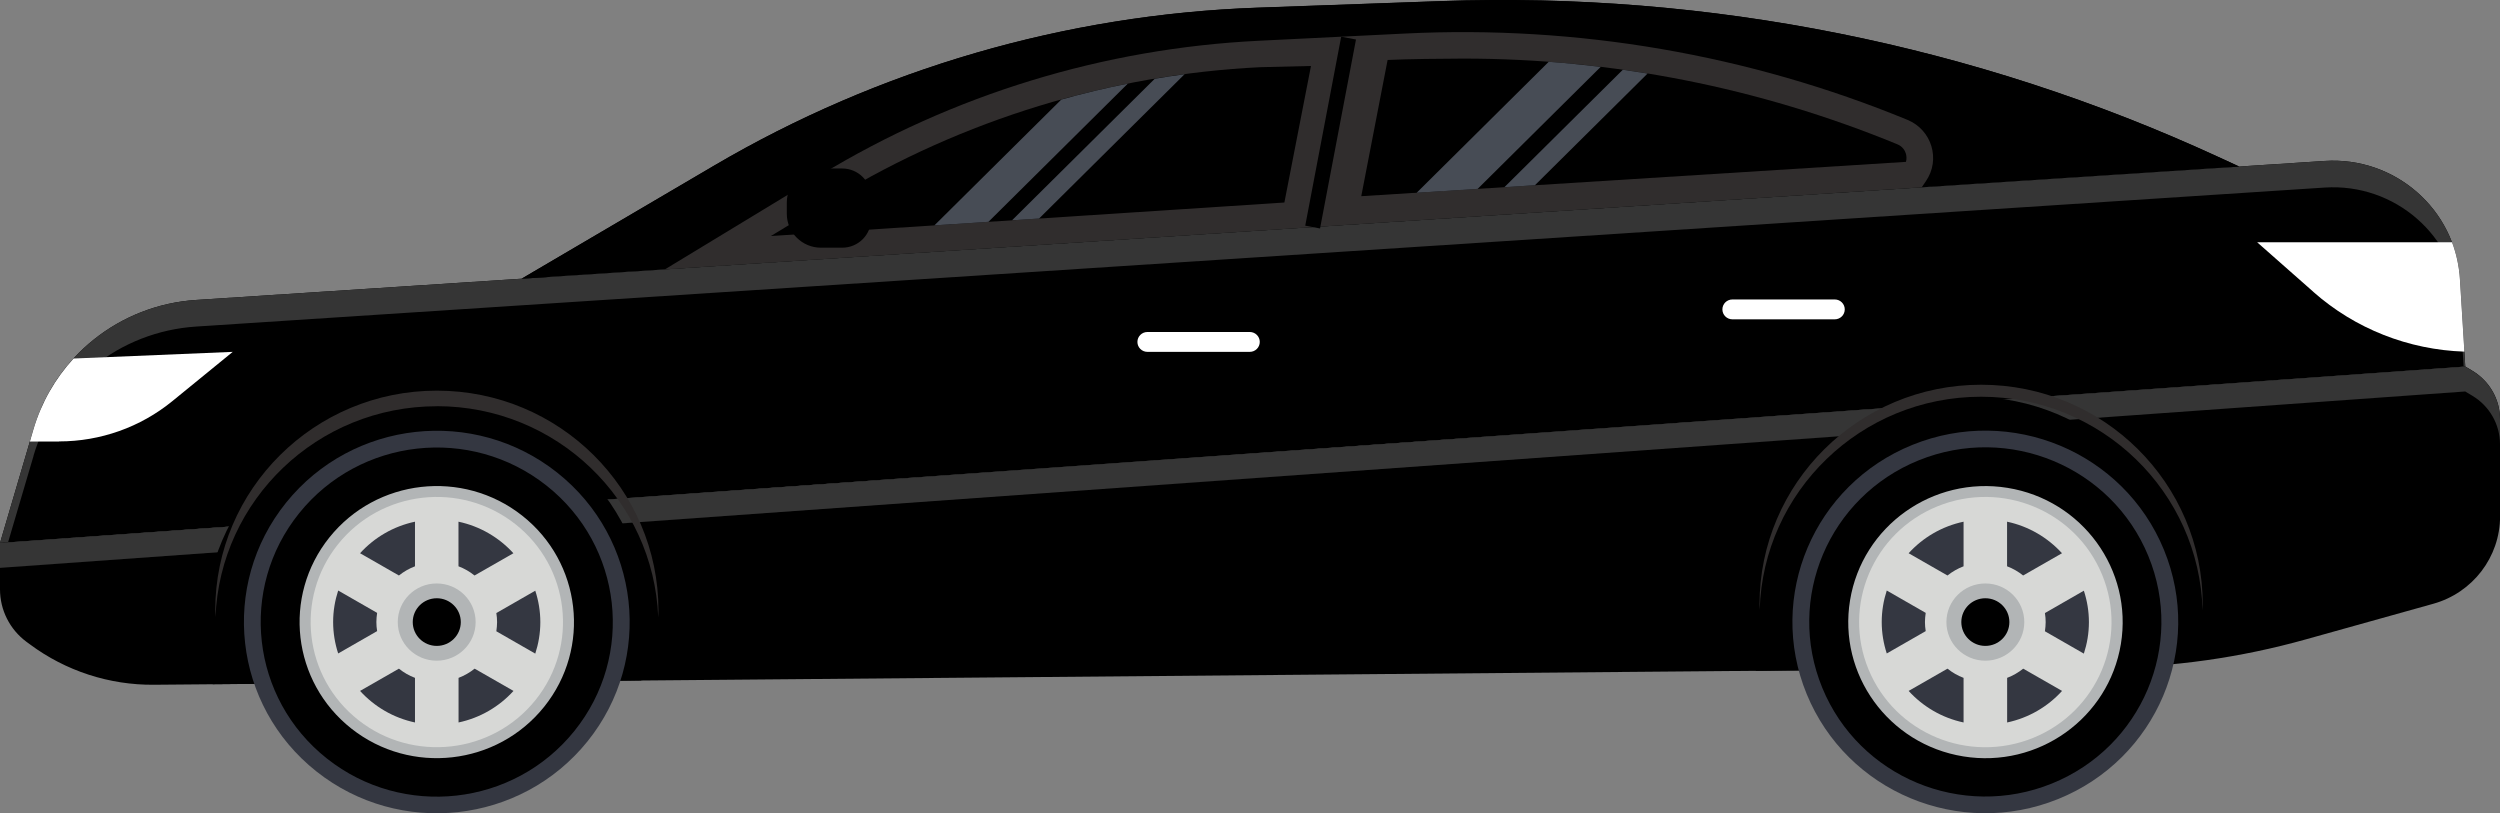 <svg width="166" height="54" viewBox="0 0 166 54" fill="none" xmlns="http://www.w3.org/2000/svg">
<rect x="0" y="0" width="166" height="54" fill="#808080" stroke="none"/>
<g clip-path="url(#clip0_76_1163)">
<path d="M163.69 24.341L0 36.053L2.222 28.503C3.642 23.675 7.955 20.249 13.015 19.917L154.36 10.687C159.025 10.381 163.051 13.9 163.337 18.531L163.695 24.341H163.69Z" fill="black"/>
<path d="M2.222 30.27C3.642 25.443 7.955 22.017 13.015 21.684L154.36 12.454C159.025 12.149 163.051 15.667 163.337 20.299L163.585 24.352H163.695L163.337 18.531C163.051 13.9 159.025 10.386 154.36 10.687L13.015 19.917C7.955 20.249 3.647 23.675 2.222 28.503L0 36.053L0.534 36.015L2.228 30.27H2.222Z" fill="#353535"/>
<path d="M0 36.053V39.135C0 40.504 0.649 41.791 1.749 42.61L1.986 42.784C4.362 44.552 7.261 45.495 10.232 45.468L139.782 44.339C144.293 44.301 148.776 43.668 153.117 42.452L161.572 40.09C164.19 39.358 166.005 36.986 166.005 34.285V27.843C166.005 26.523 165.307 25.301 164.168 24.619L163.695 24.335L0 36.053Z" fill="black"/>
<path d="M164.163 24.624L163.69 24.341L0 36.053V37.706L163.69 25.994L164.163 26.277C165.301 26.959 166 28.181 166 29.501V27.848C166 26.528 165.301 25.306 164.163 24.624Z" fill="#353535"/>
<path d="M34.635 18.504L47.425 10.992C58.372 4.571 70.766 0.966 83.473 0.513L95.68 0.076C113.465 -0.562 131.145 2.984 147.285 10.419L148.683 11.063L34.629 18.509L34.635 18.504Z" fill="black"/>
<path d="M47.991 11.559C58.933 5.133 71.327 1.527 84.04 1.069L96.246 0.633C114.031 -5.07517e-05 131.712 3.54 147.852 10.976L148.116 11.096L148.688 11.057L147.291 10.414C131.145 2.978 113.465 -0.562 95.68 0.071L83.473 0.507C70.76 0.966 58.366 4.566 47.425 10.992L34.635 18.504L36.346 18.395L47.991 11.559Z" fill="black"/>
<path d="M28.314 26.97C20.189 26.97 13.599 33.505 13.599 41.562C13.599 42.899 13.786 44.197 14.127 45.43L42.578 45.184C42.875 44.028 43.035 42.817 43.035 41.568C43.035 33.511 36.444 26.975 28.32 26.975L28.314 26.97Z" fill="black"/>
<path d="M29.002 26.97C36.934 26.97 43.398 33.194 43.706 40.99C43.706 40.837 43.722 40.684 43.722 40.531C43.722 32.474 37.132 25.939 29.007 25.939C20.882 25.939 14.292 32.474 14.292 40.531C14.292 40.679 14.303 40.826 14.308 40.973C14.622 33.189 21.08 26.975 29.007 26.975L29.002 26.97Z" fill="#302D2D"/>
<path d="M130.859 26.343C122.734 26.343 116.144 32.878 116.144 40.935C116.144 42.179 116.303 43.384 116.595 44.541L139.089 44.344C141.157 44.328 143.22 44.181 145.267 43.913C145.47 42.953 145.575 41.955 145.575 40.935C145.575 32.878 138.984 26.343 130.859 26.343Z" fill="black"/>
<path d="M131.547 26.343C139.54 26.343 146.037 32.66 146.251 40.531C146.251 40.401 146.262 40.27 146.262 40.139C146.262 32.081 139.672 25.546 131.547 25.546C123.422 25.546 116.832 32.081 116.832 40.139C116.832 40.259 116.843 40.379 116.843 40.493C117.079 32.638 123.57 26.343 131.547 26.343Z" fill="#302D2D"/>
<path d="M44.157 17.882L54.505 11.603C63.295 6.268 73.296 3.213 83.589 2.706L93.32 2.226C104.724 1.664 116.111 3.622 126.656 7.959C128.274 8.625 128.868 10.599 127.878 12.034L127.603 12.438L44.163 17.887L44.157 17.882Z" fill="#302D2D"/>
<path d="M87.054 4.38L83.671 4.462C73.703 4.953 63.933 7.943 55.423 13.103L51.187 15.672L85.283 13.447L87.049 4.38H87.054Z" fill="black"/>
<path d="M74.886 5.553C73.401 5.848 71.926 6.202 70.469 6.612L62.046 14.963L65.633 14.729L74.886 5.553Z" fill="#474C55"/>
<path d="M76.679 5.226L67.201 14.625L68.994 14.511L78.654 4.931C77.994 5.019 77.334 5.117 76.679 5.231V5.226Z" fill="#474C55"/>
<path d="M126.552 10.207C126.502 10.037 126.359 9.732 125.98 9.579C116.787 5.804 107.084 3.89 97.138 3.89C95.9 3.89 93.375 3.922 92.137 3.982L90.388 13.027L126.557 10.747C126.618 10.523 126.585 10.326 126.552 10.207Z" fill="black"/>
<path d="M87.159 15.078L89.546 2.531" stroke="black" stroke-miterlimit="10"/>
<path d="M82.984 23.364H76.19C75.821 23.364 75.524 23.07 75.524 22.704C75.524 22.339 75.821 22.044 76.19 22.044H82.984C83.352 22.044 83.649 22.339 83.649 22.704C83.649 23.07 83.352 23.364 82.984 23.364Z" fill="white"/>
<path d="M121.826 21.204H115.033C114.664 21.204 114.367 20.909 114.367 20.544C114.367 20.178 114.664 19.884 115.033 19.884H121.826C122.195 19.884 122.492 20.178 122.492 20.544C122.492 20.909 122.195 21.204 121.826 21.204Z" fill="white"/>
<path d="M153.606 19.382C156.379 21.831 159.932 23.228 163.635 23.348L163.337 18.526C163.282 17.669 163.101 16.851 162.815 16.087H149.876L153.612 19.382H153.606Z" fill="white"/>
<path d="M3.922 29.31C6.667 29.31 9.324 28.366 11.442 26.637L15.453 23.364L4.885 23.806C3.675 25.126 2.751 26.719 2.222 28.508L1.986 29.316H3.922V29.31Z" fill="white"/>
<path d="M54.51 11.188H55.924C56.98 11.188 57.838 12.039 57.838 13.087V14.549C57.838 15.596 56.98 16.447 55.924 16.447H54.51C53.261 16.447 52.244 15.438 52.244 14.2V13.441C52.244 12.203 53.261 11.194 54.51 11.194V11.188Z" fill="black"/>
<path d="M109.394 4.882C108.849 4.795 108.299 4.708 107.755 4.631L99.894 12.427L101.918 12.301L109.4 4.882H109.394Z" fill="#474C55"/>
<path d="M94.074 12.798L98.117 12.541L106.286 4.44C105.142 4.304 103.992 4.189 102.837 4.102L94.068 12.798H94.074Z" fill="#474C55"/>
<path d="M39.006 49.232C43.423 43.754 42.525 35.762 37 31.383C31.476 27.003 23.417 27.894 19 33.372C14.584 38.85 15.482 46.842 21.007 51.221C26.531 55.601 34.59 54.71 39.006 49.232Z" fill="#343741"/>
<path d="M38.138 48.538C42.165 43.534 41.339 36.24 36.292 32.246C31.246 28.253 23.891 29.073 19.864 34.077C15.837 39.081 16.663 46.375 21.709 50.368C26.756 54.361 34.111 53.542 38.138 48.538Z" fill="black"/>
<path d="M36.136 46.926C39.265 43.02 38.608 37.337 34.669 34.234C30.729 31.131 24.999 31.782 21.869 35.689C18.74 39.596 19.397 45.279 23.337 48.382C27.276 51.485 33.007 50.833 36.136 46.926Z" fill="#B2B5B6"/>
<path d="M35.569 46.468C38.444 42.873 37.837 37.648 34.211 34.796C30.586 31.945 25.316 32.548 22.441 36.143C19.566 39.738 20.173 44.963 23.799 47.815C27.424 50.666 32.694 50.063 35.569 46.468Z" fill="#D7D8D6"/>
<path d="M31.582 41.306C31.582 42.719 30.426 43.87 28.996 43.87C27.566 43.87 26.411 42.724 26.411 41.306C26.411 39.888 27.566 38.742 28.996 38.742C30.426 38.742 31.582 39.888 31.582 41.306Z" fill="#B2B5B6"/>
<path d="M30.443 37.602C30.833 37.749 31.191 37.957 31.51 38.213L34.09 36.735C33.138 35.693 31.879 34.945 30.443 34.64V37.602Z" fill="#343741"/>
<path d="M33.006 41.306C33.006 41.513 32.984 41.715 32.957 41.917L35.542 43.401C35.757 42.741 35.878 42.037 35.878 41.312C35.878 40.586 35.757 39.877 35.542 39.222L32.957 40.706C32.99 40.908 33.006 41.11 33.006 41.317V41.306Z" fill="#343741"/>
<path d="M26.488 38.213C26.807 37.957 27.17 37.749 27.555 37.602V34.64C26.119 34.945 24.854 35.693 23.908 36.735L26.488 38.213Z" fill="#343741"/>
<path d="M31.516 44.399C31.197 44.655 30.833 44.863 30.448 45.01V47.972C31.884 47.667 33.149 46.919 34.096 45.877L31.516 44.399Z" fill="#343741"/>
<path d="M27.555 45.01C27.164 44.863 26.807 44.655 26.488 44.399L23.908 45.877C24.859 46.919 26.119 47.667 27.555 47.972V45.01Z" fill="#343741"/>
<path d="M24.991 41.306C24.991 41.099 25.013 40.897 25.041 40.695L22.455 39.211C22.241 39.871 22.12 40.575 22.12 41.301C22.12 42.026 22.241 42.735 22.455 43.39L25.041 41.906C25.008 41.704 24.991 41.502 24.991 41.295V41.306Z" fill="#343741"/>
<path d="M29.002 42.888C29.883 42.888 30.597 42.18 30.597 41.306C30.597 40.432 29.883 39.724 29.002 39.724C28.12 39.724 27.406 40.432 27.406 41.306C27.406 42.18 28.12 42.888 29.002 42.888Z" fill="black"/>
<path d="M136.658 53.057C143.208 50.41 146.354 42.999 143.685 36.504C141.016 30.009 133.543 26.889 126.993 29.536C120.443 32.182 117.297 39.593 119.966 46.089C122.635 52.584 130.108 55.704 136.658 53.057Z" fill="#343741"/>
<path d="M136.242 52.028C142.219 49.609 145.088 42.843 142.648 36.916C140.209 30.988 133.386 28.144 127.408 30.563C121.431 32.982 118.563 39.748 121.002 45.676C123.441 51.603 130.264 54.447 136.242 52.028Z" fill="black"/>
<path d="M140.826 42.765C141.636 37.841 138.268 33.198 133.303 32.394C128.337 31.591 123.655 34.931 122.844 39.855C122.034 44.779 125.402 49.422 130.368 50.226C135.333 51.029 140.015 47.689 140.826 42.765Z" fill="#B2B5B6"/>
<path d="M135.002 48.995C139.284 47.255 141.333 42.403 139.578 38.157C137.824 33.911 132.931 31.879 128.649 33.619C124.368 35.359 122.319 40.211 124.073 44.457C125.827 48.703 130.721 50.734 135.002 48.995Z" fill="#D7D8D6"/>
<path d="M134.413 41.306C134.413 42.719 133.258 43.87 131.827 43.87C130.397 43.87 129.242 42.724 129.242 41.306C129.242 39.888 130.397 38.742 131.827 38.742C133.258 38.742 134.413 39.888 134.413 41.306Z" fill="#B2B5B6"/>
<path d="M133.269 37.602C133.659 37.749 134.017 37.957 134.336 38.213L136.916 36.735C135.964 35.693 134.704 34.945 133.269 34.64V37.602Z" fill="#343741"/>
<path d="M135.832 41.306C135.832 41.513 135.81 41.715 135.783 41.917L138.368 43.401C138.583 42.741 138.704 42.037 138.704 41.312C138.704 40.586 138.583 39.877 138.368 39.222L135.783 40.706C135.816 40.908 135.832 41.11 135.832 41.317V41.306Z" fill="#343741"/>
<path d="M129.313 38.213C129.632 37.957 129.996 37.749 130.381 37.602V34.64C128.945 34.945 127.68 35.693 126.733 36.735L129.313 38.213Z" fill="#343741"/>
<path d="M134.341 44.399C134.022 44.655 133.659 44.863 133.274 45.01V47.972C134.71 47.667 135.975 46.919 136.921 45.877L134.341 44.399Z" fill="#343741"/>
<path d="M130.381 45.01C129.99 44.863 129.632 44.655 129.313 44.399L126.733 45.877C127.685 46.919 128.945 47.667 130.381 47.972V45.01Z" fill="#343741"/>
<path d="M127.817 41.306C127.817 41.099 127.839 40.897 127.867 40.695L125.281 39.211C125.067 39.871 124.946 40.575 124.946 41.301C124.946 42.026 125.067 42.735 125.281 43.39L127.867 41.906C127.834 41.704 127.817 41.502 127.817 41.295V41.306Z" fill="#343741"/>
<path d="M131.827 42.888C132.708 42.888 133.423 42.18 133.423 41.306C133.423 40.432 132.708 39.724 131.827 39.724C130.946 39.724 130.232 40.432 130.232 41.306C130.232 42.18 130.946 42.888 131.827 42.888Z" fill="black"/>
</g>
<defs>
<clipPath id="clip0_76_1163">
<rect width="166" height="54" fill="white"/>
</clipPath>
</defs>
</svg>
